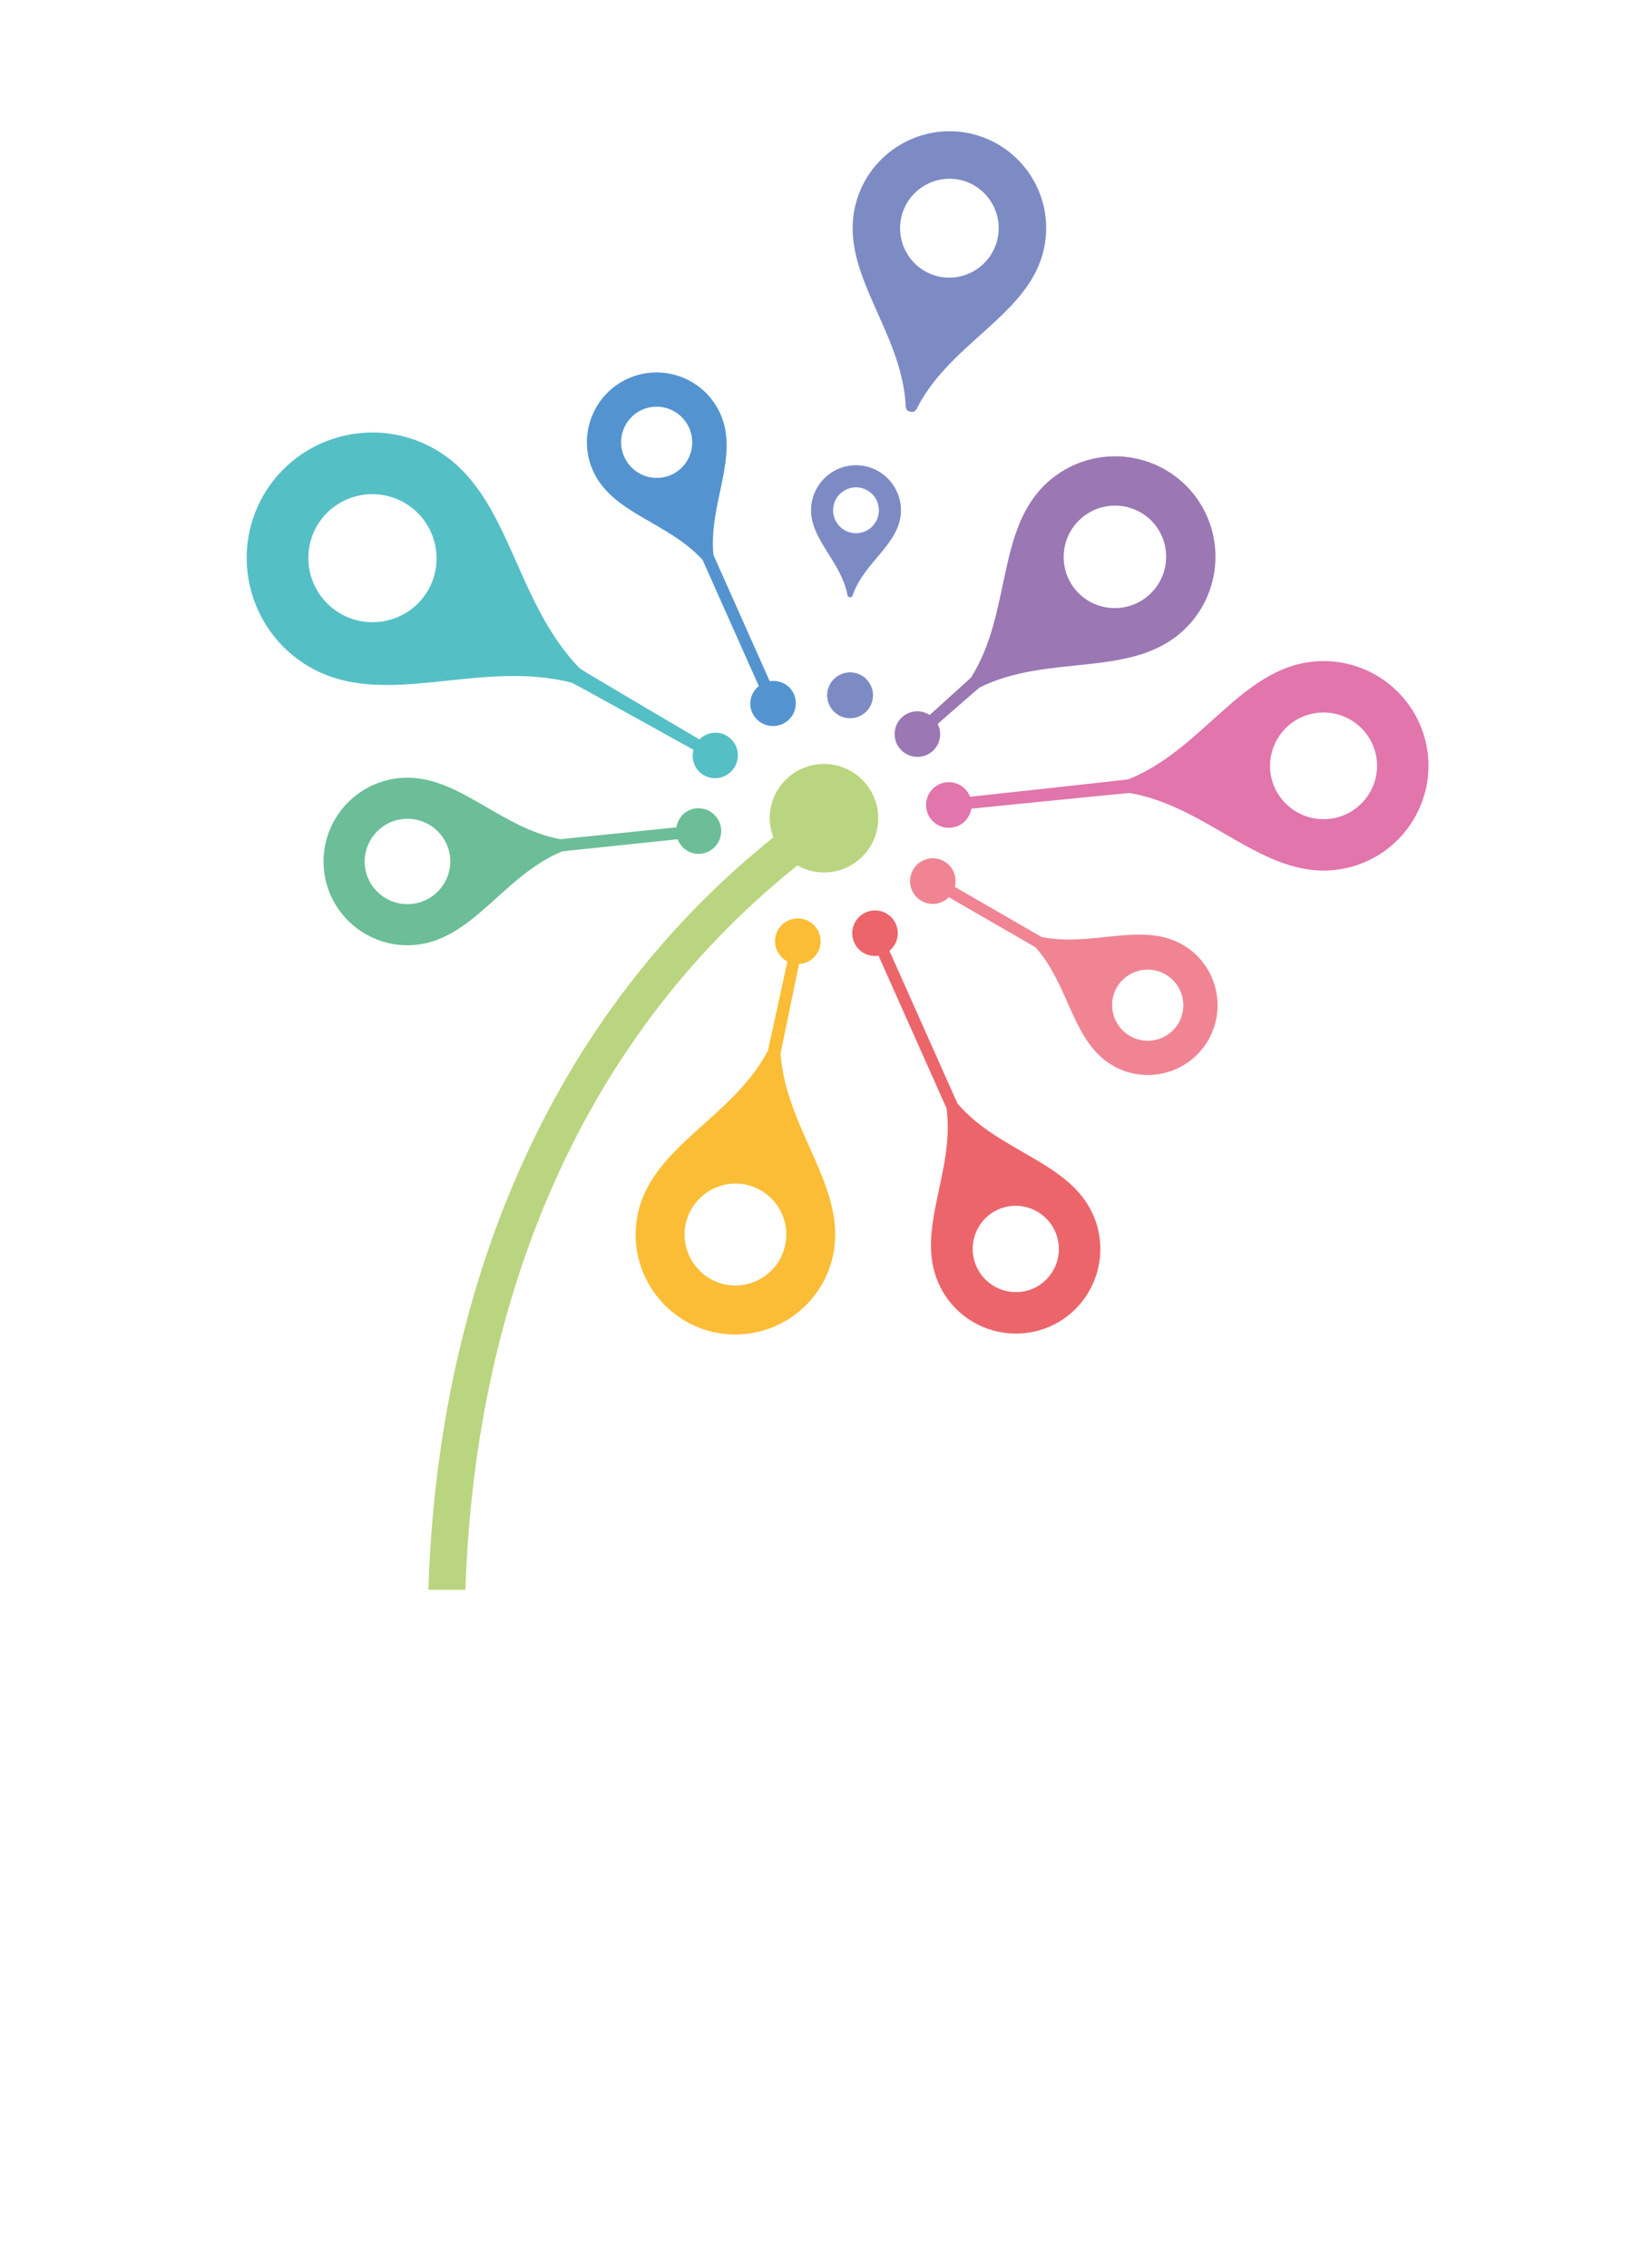 <?xml version="1.0" encoding="utf-8"?>
<!-- Generator: Adobe Illustrator 13.0.0, SVG Export Plug-In . SVG Version: 6.00 Build 14948)  -->
<!DOCTYPE svg PUBLIC "-//W3C//DTD SVG 1.1//EN" "http://www.w3.org/Graphics/SVG/1.1/DTD/svg11.dtd">
<svg version="1.1" id="Ebene_1" xmlns:x="http://ns.adobe.com/Extensibility/1.0/" xmlns:i="http://ns.adobe.com/AdobeIllustrator/10.0/" xmlns:graph="http://ns.adobe.com/Graphs/1.0/"
	 xmlns="http://www.w3.org/2000/svg" xmlns:xlink="http://www.w3.org/1999/xlink" x="0px" y="0px" width="204.094px"
	 height="283.465px" viewBox="0 0 204.094 283.465" enable-background="new 0 0 204.094 283.465" xml:space="preserve">
<g>
	<g>
		<g transform="matrix(0.978 0.208 -0.208 0.978 61.111 146.402)">
			<path fill="#7D8BC5" d="M31.773-64.746c1.574,0,2.851-1.276,2.851-2.852c-0.001-1.574-1.277-2.851-2.851-2.851
				c-1.575,0-2.851,1.276-2.852,2.851C28.922-66.022,30.199-64.746,31.773-64.746z"/>
		</g>
		<g transform="matrix(-0.104 -0.995 -0.995 0.104 144.098 94.438)">
			<path fill="#E175AC" d="M9.604-21.062c0-7.223-5.841-13.082-13.058-13.111l0-0.001c-0.009,0-0.018,0.001-0.027,0.001
				c-0.009,0.001-0.018,0-0.027-0.001l0,0.002c-7.216,0.029-13.058,5.886-13.058,13.109c-0.001,9.078,9.522,14.832,12.231,24.45
				c0.027,0.149,0.107,19.872,0.107,19.872c-1.21,0.33-2.104,1.426-2.104,2.74c0,1.575,1.276,2.851,2.851,2.852
				c1.575,0,2.851-1.276,2.851-2.852c0-1.314-0.894-2.409-2.104-2.74c0,0,0.08-19.723,0.107-19.871
				C0.082-6.231,9.604-11.985,9.604-21.062z M3.183-21.063c0,3.686-2.981,6.675-6.664,6.689c-3.683-0.015-6.664-3.003-6.664-6.689
				c0-3.686,2.981-6.674,6.664-6.689C0.202-27.738,3.183-24.75,3.183-21.063z"/>
		</g>
		<g transform="matrix(0.5 -0.866 -0.866 -0.5 132.443 116.593)">
			<path fill="#F08493" d="M6.403-14.042c0-4.815-3.894-8.721-8.705-8.74l0,0c-0.006,0-0.012,0-0.018,0c-0.006,0-0.012,0-0.018,0
				l0,0.001c-4.811,0.019-8.705,3.924-8.705,8.74c-0.001,5.88,5.977,9.676,7.976,15.764l0,12.507c-1.21,0.33-2.104,1.425-2.104,2.74
				c0,1.575,1.276,2.851,2.851,2.851c1.575,0,2.851-1.276,2.851-2.851c0-1.313-0.894-2.41-2.104-2.74l0-12.507
				C0.424-4.368,6.403-8.162,6.403-14.042z M2.122-14.042c0,2.457-1.988,4.45-4.443,4.46c-2.455-0.01-4.443-2.002-4.443-4.46
				c0-2.458,1.988-4.45,4.443-4.46C0.135-18.492,2.123-16.5,2.122-14.042z"/>
		</g>
		<g transform="matrix(0.913 -0.407 -0.407 -0.913 122.596 139.412)">
			<path fill="#EC656B" d="M7.759-17.015c0-5.835-4.719-10.567-10.548-10.589l0-0.002c-0.007,0.001-0.014,0.002-0.023,0.002
				c-0.006,0.001-0.013,0-0.022-0.001l0,0.001c-5.829,0.023-10.549,4.755-10.549,10.59C-13.382-9.737-5.812-5.1-3.559,2.563
				l0,20.902c-1.21,0.33-2.103,1.425-2.104,2.74c0,1.575,1.276,2.851,2.85,2.851c1.575,0,2.852-1.276,2.852-2.851
				c0-1.314-0.895-2.41-2.105-2.74l0.001-20.903C0.189-5.099,7.758-9.737,7.759-17.015z M2.572-17.015
				c0,2.979-2.408,5.392-5.383,5.405c-2.975-0.013-5.384-2.426-5.384-5.405c0.001-2.978,2.409-5.391,5.384-5.403
				C0.163-22.406,2.571-19.993,2.572-17.015z"/>
		</g>
		<g transform="matrix(0.998 0.07 -0.07 0.998 107.842 72.899)">
			<path fill="#7D8BC5" d="M9.39-57L9.39-57c-0.008-0.002-0.016-0.003-0.025-0.004c-0.008-0.001-0.016-0.003-0.024-0.004l0,0.001
				C2.734-57.909-3.364-53.3-4.293-46.691c-1.167,8.307,6.805,14.796,8.047,23.945c0.036,0.876,0.419,0.906,0.639,0.942l0,0.002
				c0.008,0,0.016,0.001,0.026,0.002c0.008,0.002,0.016,0.003,0.024,0.005l0-0.002c0.221,0.026,0.598,0.102,0.874-0.73
				c3.716-8.452,13.167-12.492,14.335-20.799C20.581-49.935,15.99-56.047,9.39-57z M13.777-44.151
				c-0.475,3.373-3.587,5.724-6.958,5.264c-3.368-0.487-5.712-3.605-5.238-6.978c0.475-3.373,3.587-5.724,6.958-5.264
				C11.908-50.643,14.251-47.524,13.777-44.151z M-1.505-14.666c-3.097,0.012-5.603,2.526-5.603,5.626
				c0,3.896,4.086,6.365,5.249,10.492c0.073,0.401,0.251,0.39,0.355,0.392l0,0.001c0.004,0,0.008,0,0.011-0.001
				c0.004,0,0.008,0,0.011,0.001l0-0.001C-1.378,1.843-1.2,1.852-1.127,1.453C0.035-2.675,4.122-5.143,4.121-9.039
				c0-3.1-2.507-5.613-5.604-5.626l0-0.001c-0.004,0-0.008,0-0.011,0C-1.498-14.666-1.501-14.665-1.505-14.666L-1.505-14.666z
				 M-1.494-11.909c1.58,0.006,2.859,1.289,2.86,2.871c-0.001,1.582-1.28,2.864-2.86,2.871c-1.58-0.006-2.86-1.289-2.861-2.871
				C-4.353-10.621-3.075-11.903-1.494-11.909z M-3.441,13.669c-0.219,1.559,0.867,3.001,2.427,3.22c1.559,0.219,3-0.867,3.22-2.427
				c0.219-1.559-0.867-3.001-2.427-3.22C-1.78,11.024-3.222,12.111-3.441,13.669z"/>
		</g>
		<g transform="matrix(0.978 0.208 0.208 -0.978 99.338 135.34)">
			<path fill="#FBBD35" d="M9.156-20.08c0-6.885-5.569-12.47-12.449-12.498l0-0.001c-0.009,0-0.017,0.001-0.025,0.001
				c-0.009,0-0.017-0.001-0.025,0l0,0.001c-6.88,0.027-12.449,5.612-12.449,12.498c0,8.654,9.077,14.14,11.66,23.309
				c0.017,0.094,0.067,11.43,0.067,11.43c-1.21,0.33-2.104,1.425-2.104,2.74c0,1.575,1.276,2.851,2.851,2.851
				c1.575,0,2.851-1.276,2.851-2.851c0-1.314-0.894-2.41-2.104-2.74c0,0,0.05-11.337,0.067-11.43
				C0.078-5.939,9.156-11.425,9.156-20.08z M3.035-20.079c0,3.514-2.842,6.363-6.353,6.377c-3.512-0.014-6.354-2.863-6.354-6.377
				c0-3.514,2.842-6.363,6.353-6.377C0.192-26.443,3.035-23.595,3.035-20.079z"/>
		</g>
		<g transform="matrix(-0.669 -0.743 -0.743 0.669 122.082 80.639)">
			<path fill="#9B77B4" d="M9.22-20.222c0-6.934-5.608-12.558-12.536-12.586l0,0c-0.009,0-0.018,0-0.027,0
				c-0.009,0-0.017-0.001-0.026,0l-0.001,0c-6.927,0.028-12.535,5.652-12.536,12.586c0,8.717,9.141,14.239,11.742,23.472
				c0.034,0.183,0.131,6.958,0.131,6.958c-1.21,0.33-2.104,1.425-2.104,2.74c0,1.575,1.276,2.851,2.851,2.851
				c1.575,0,2.851-1.276,2.851-2.851c0-1.314-0.894-2.41-2.104-2.74c0,0,0.011-6.938,0.015-6.958
				C0.079-5.983,9.221-11.506,9.22-20.222z M3.056-20.222c0,3.539-2.862,6.408-6.397,6.422c-3.535-0.014-6.397-2.883-6.396-6.422
				c-0.001-3.54,2.861-6.408,6.397-6.422C0.194-26.63,3.056-23.761,3.056-20.222z"/>
		</g>
		<g transform="matrix(1 -4.440892e-16 4.440892e-16 1 -211.69 -304.758)">
			<path fill="#BAD580" d="M321.432,407.55c0.294-3.734-2.495-6.999-6.229-7.293c-3.734-0.294-7,2.495-7.293,6.229
				c-0.081,1.031,0.092,2.017,0.436,2.924c-29.699,23.809-42.027,59.038-43.114,94.039h4.627
				c1.104-34.057,13.046-67.794,41.498-90.534c0.833,0.469,1.767,0.784,2.782,0.863C317.874,414.071,321.138,411.283,321.432,407.55
				z"/>
		</g>
		<g transform="matrix(-0.913 0.407 -0.407 -0.913 109.162 42.715)">
			<path fill="#5394D0" d="M32.72-36.166c0-1.575-1.276-2.851-2.851-2.851c-1.575,0-2.851,1.276-2.851,2.851
				c0,1.308,0.903,2.356,2.104,2.69l0,17.268c-1.998,6.089-7.976,9.884-7.976,15.764c0,4.816,3.894,8.721,8.705,8.74l0,0.001
				c0.006,0,0.012,0,0.018,0c0.006,0,0.012,0,0.017,0l0-0.001c4.811-0.019,8.705-3.924,8.705-8.74c0-5.88-5.978-9.675-7.976-15.764
				l-0.001-17.268C31.818-33.809,32.72-34.857,32.72-36.166z M29.87-4.903c2.455,0.01,4.443,2.002,4.443,4.46
				c0,2.457-1.988,4.45-4.443,4.46c-2.456-0.01-4.443-2.002-4.443-4.46C25.427-2.9,27.414-4.894,29.87-4.903z"/>
		</g>
		<g transform="matrix(-0.5 0.866 0.866 0.5 191.549 118.907)">
			<path fill="#55BFC6" d="M45.641-150.15c0-8.668-7.01-15.697-15.67-15.732v-0.002c-0.011,0-0.021,0.001-0.032,0.001
				c-0.011,0-0.021-0.001-0.032-0.001l0,0.002c-8.66,0.035-15.67,7.064-15.669,15.732c0,10.895,11.426,17.799,14.677,29.34
				c0.074,0.405,0.208,17.375,0.208,17.375c-1.201,0.333-2.104,1.382-2.104,2.69c0,1.575,1.277,2.851,2.851,2.851
				c1.575,0,2.851-1.276,2.851-2.851c0-1.308-0.903-2.356-2.104-2.69c0,0,0.279-16.999,0.347-17.375
				C34.245-132.457,45.641-139.333,45.641-150.15z M37.936-150.15c0,4.423-3.578,8.01-7.997,8.027
				c-4.419-0.017-7.997-3.604-7.997-8.027c0-4.423,3.578-8.01,7.997-8.027C34.359-158.159,37.936-154.573,37.936-150.15z"/>
		</g>
		<g transform="matrix(0.104 0.995 0.995 -0.104 184.418 63.666)">
			<path fill="#6BBE98" d="M40.336-137.284c0-5.779-4.673-10.465-10.446-10.488l0-0.001c-0.007,0-0.014,0.001-0.021,0.001
				c-0.007,0-0.014-0.001-0.021-0.001l0,0.001c-5.773,0.023-10.446,4.709-10.446,10.488c0,7.201,7.445,11.704,9.685,19.28
				l0.035,14.57c-1.202,0.333-2.104,1.382-2.104,2.69c0,1.575,1.276,2.851,2.851,2.851s2.851-1.276,2.852-2.851
				c0-1.308-0.904-2.356-2.104-2.69l0-14.482C32.856-125.493,40.337-130.083,40.336-137.284z M35.2-137.284
				c0.001,2.949-2.385,5.34-5.331,5.352c-2.946-0.012-5.331-2.403-5.331-5.352c0-2.949,2.385-5.34,5.331-5.352
				C32.816-142.624,35.201-140.233,35.2-137.284z"/>
		</g>
		
	</g>
</g>
</svg>